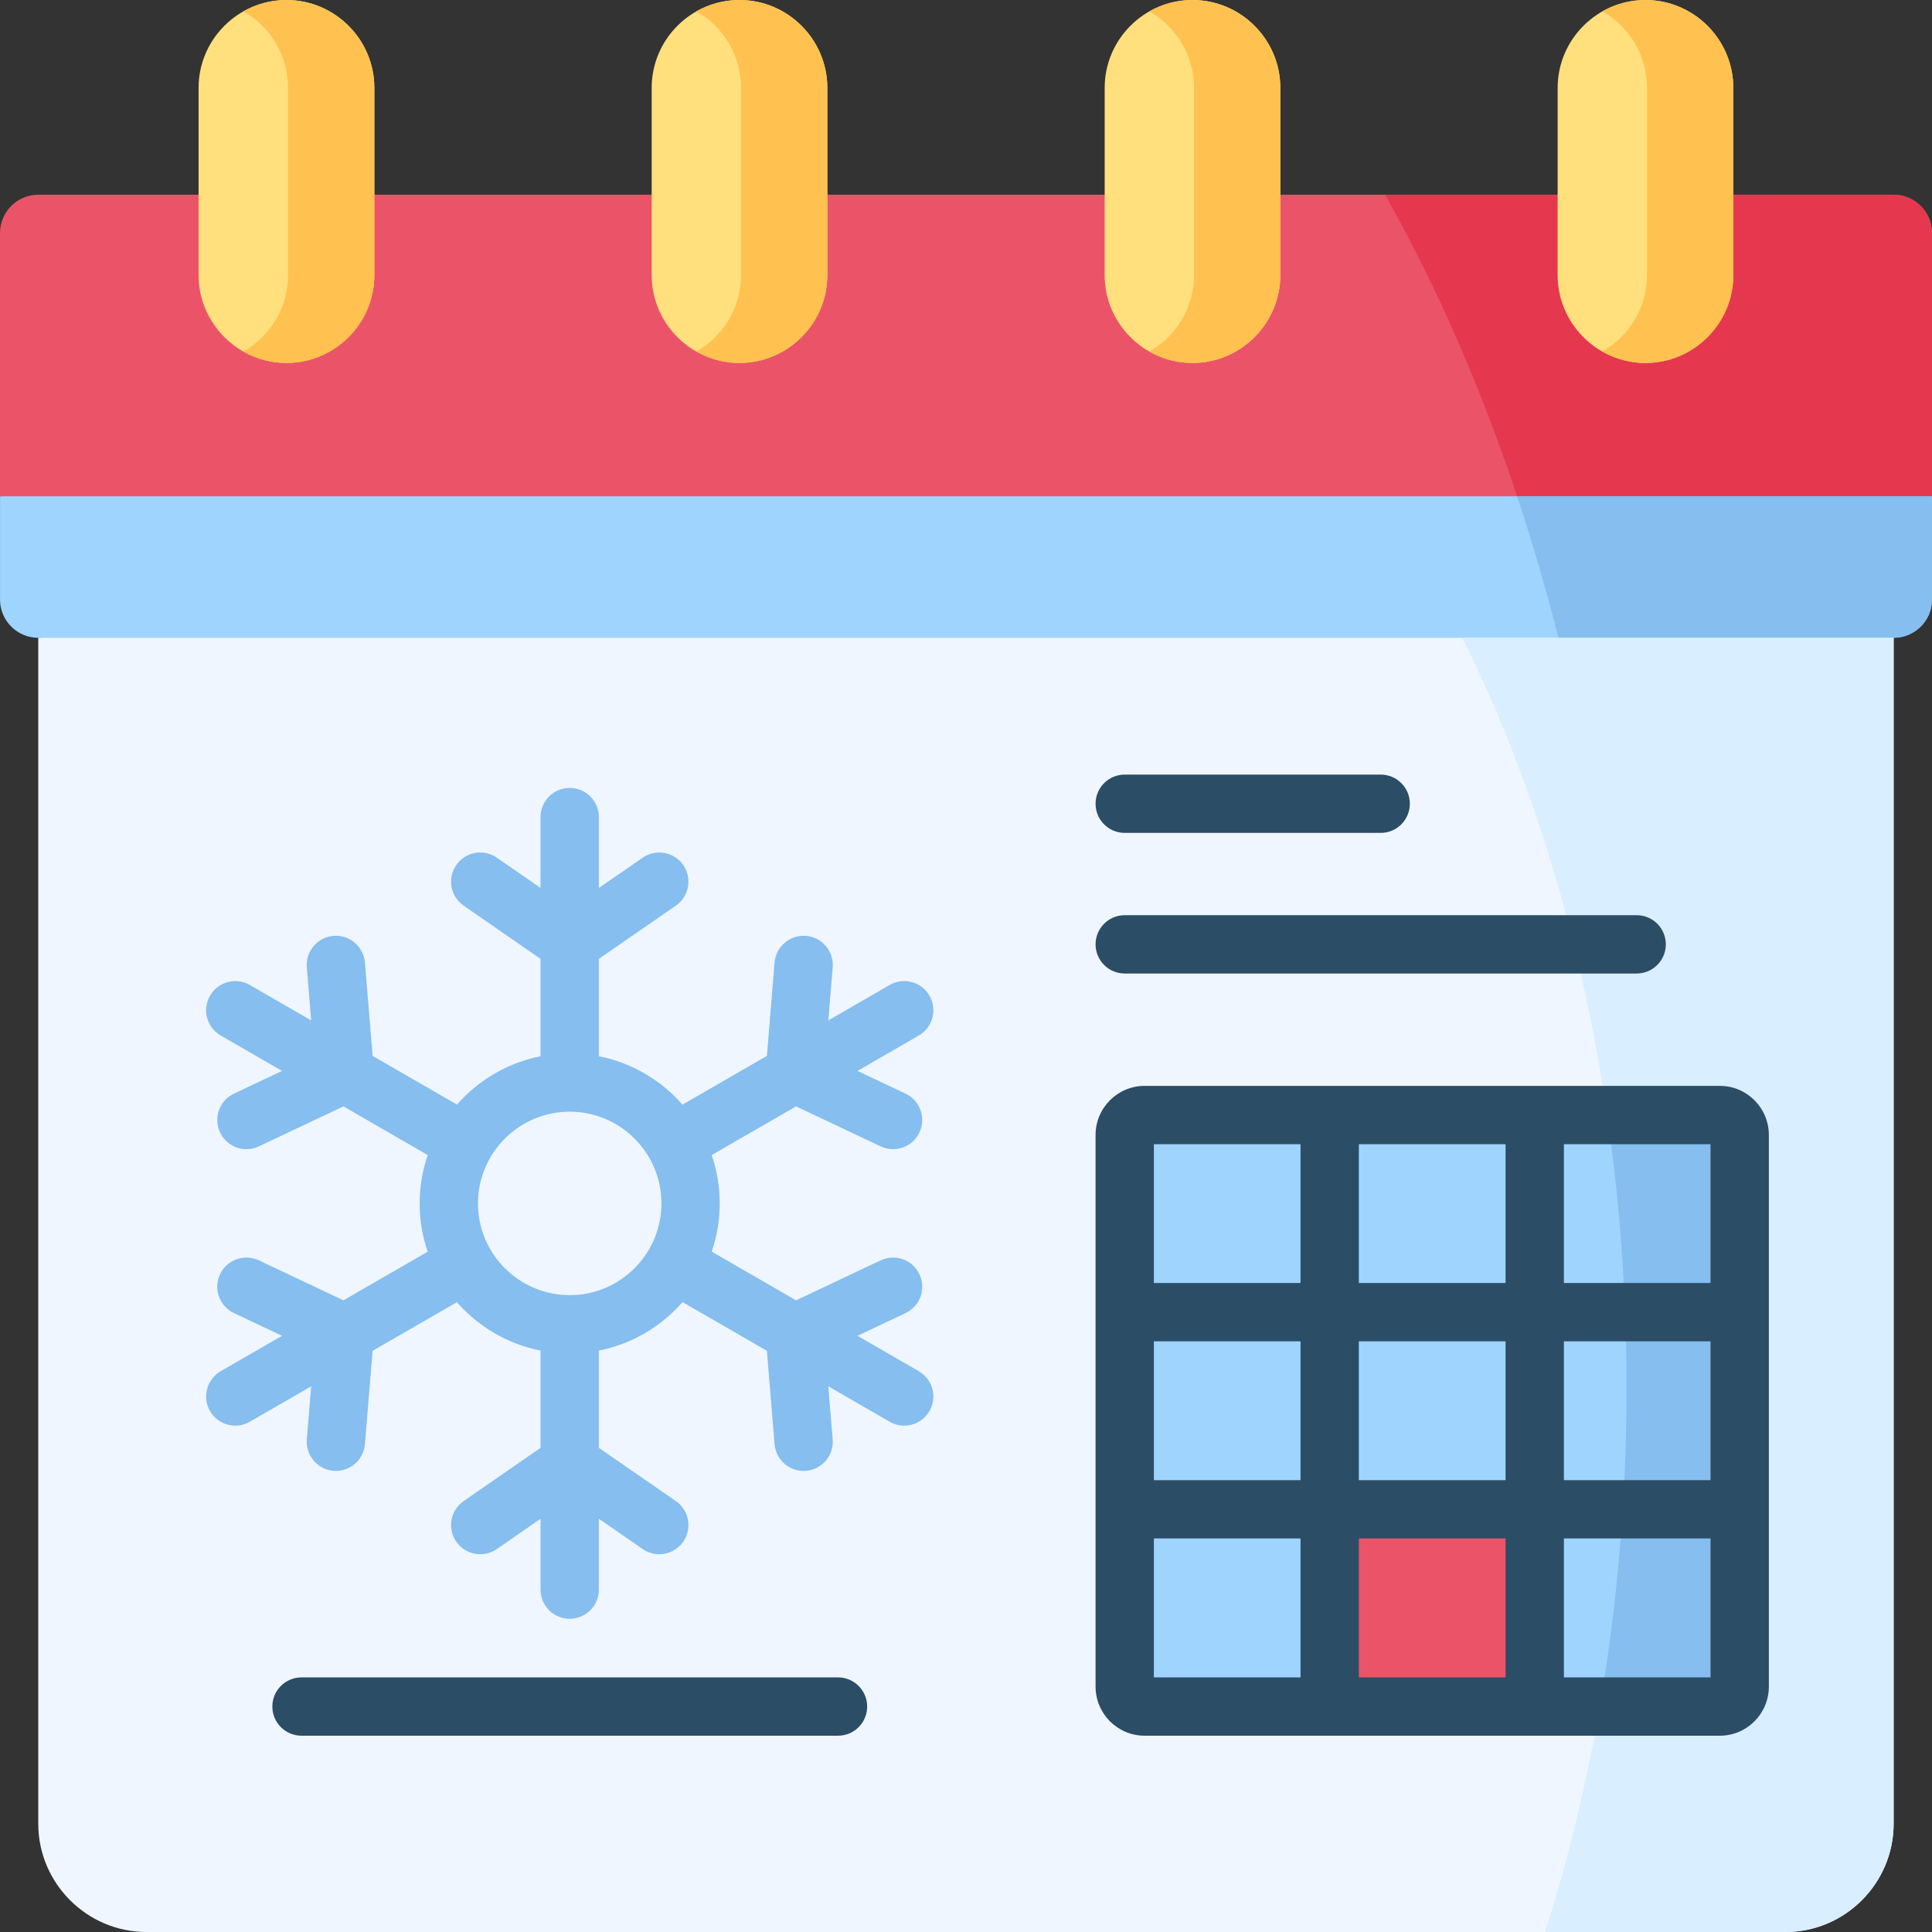 <svg id="Capa_1" enable-background="new 0 0 512 512" height="512" viewBox="0 0 512 512" width="512" xmlns="http://www.w3.org/2000/svg"><rect x="0" y="0" width="512" height="512" fill="#333333" stroke="none"/><g><g><path clip-rule="evenodd" d="m38.815 512h434.369c15.769 0 28.646-12.907 28.646-28.676v-314.302l-244.327-13.979-247.363 13.979v314.302c0 15.769 12.907 28.676 28.675 28.676z" fill="#eff6ff" fill-rule="evenodd"/></g><g><path clip-rule="evenodd" d="m10.14 169.022h491.691c5.519 0 10.045-4.439 10.162-9.9v-.234-27.362l-254.489-21.215-257.497 21.215v27.362.175c.088 5.52 4.614 9.959 10.133 9.959z" fill="#9fd4fe" fill-rule="evenodd"/></g><g><path clip-rule="evenodd" d="m.007 131.526h511.986v-69.793-.233c-.117-5.461-4.643-9.9-10.162-9.9h-491.691c-5.519 0-10.045 4.468-10.133 9.958v.175 69.793z" fill="#eb5468" fill-rule="evenodd"/></g><g><path clip-rule="evenodd" d="m367.038 51.6c13.549 23.975 25.318 50.841 35.012 79.926h109.943v-69.793-.233c-.117-5.461-4.643-9.9-10.162-9.9h-42.488v21.318c0 12.791-10.483 23.274-23.273 23.274s-23.273-10.484-23.273-23.274v-21.318z" fill="#e5384f" fill-rule="evenodd"/></g><g><path clip-rule="evenodd" d="m402.05 131.526c4.03 12.119 7.68 24.647 10.95 37.495h88.83c5.519 0 10.045-4.439 10.162-9.9v-.234-27.362h-109.942z" fill="#85beef" fill-rule="evenodd"/></g><g><path clip-rule="evenodd" d="m52.628 72.918c0 12.791 10.483 23.274 23.303 23.274 12.79 0 23.273-10.484 23.273-23.274v-21.318-28.326c0-12.82-10.484-23.274-23.274-23.274-12.819 0-23.302 10.454-23.302 23.274v28.326z" fill="#ffe07d" fill-rule="evenodd"/></g><g><path clip-rule="evenodd" d="m172.703 72.918c0 12.791 10.454 23.274 23.273 23.274 12.79 0 23.273-10.484 23.273-23.274v-21.318-28.326c.001-12.82-10.482-23.274-23.272-23.274-12.819 0-23.273 10.454-23.273 23.274v28.326 21.318z" fill="#ffe07d" fill-rule="evenodd"/></g><g><path clip-rule="evenodd" d="m292.75 72.918c0 12.791 10.454 23.274 23.273 23.274 12.79 0 23.273-10.484 23.273-23.274v-21.318-28.326c.001-12.82-10.483-23.274-23.273-23.274-12.819 0-23.273 10.454-23.273 23.274v28.326z" fill="#ffe07d" fill-rule="evenodd"/></g><g><path clip-rule="evenodd" d="m412.796 23.274v28.326 21.318c0 12.791 10.483 23.274 23.273 23.274s23.273-10.484 23.273-23.274v-21.318-28.326c.001-12.82-10.482-23.274-23.272-23.274s-23.274 10.454-23.274 23.274z" fill="#ffe07d" fill-rule="evenodd"/></g><g><path clip-rule="evenodd" d="m196.386 23.274v49.644c0 8.644-4.789 16.236-11.856 20.237 3.387 1.927 7.3 3.037 11.447 3.037 12.79 0 23.273-10.484 23.273-23.274v-21.318-28.326c0-12.82-10.483-23.274-23.273-23.274-4.147 0-8.06 1.08-11.447 3.008 7.067 4 11.856 11.593 11.856 20.266z" fill="#ffc250" fill-rule="evenodd"/></g><g><path clip-rule="evenodd" d="m76.339 23.274v49.644c0 8.644-4.789 16.236-11.856 20.237 3.387 1.927 7.3 3.037 11.447 3.037 12.79 0 23.273-10.484 23.273-23.274v-21.318-28.326c.001-12.82-10.483-23.274-23.273-23.274-4.147 0-8.06 1.08-11.447 3.008 7.067 4 11.856 11.593 11.856 20.266z" fill="#ffc250" fill-rule="evenodd"/></g><g><path clip-rule="evenodd" d="m316.432 23.274v49.644c0 8.644-4.789 16.236-11.826 20.237 3.358 1.927 7.271 3.037 11.418 3.037 12.79 0 23.273-10.484 23.273-23.274v-21.318-28.326c0-12.82-10.484-23.274-23.274-23.274-4.147 0-8.06 1.08-11.447 3.008 7.067 4 11.856 11.593 11.856 20.266z" fill="#ffc250" fill-rule="evenodd"/></g><g><path clip-rule="evenodd" d="m436.479 23.274v49.644c0 8.644-4.789 16.236-11.827 20.237 3.358 1.927 7.271 3.037 11.418 3.037 12.79 0 23.273-10.484 23.273-23.274v-21.318-28.326c0-12.82-10.483-23.274-23.273-23.274-4.147 0-8.06 1.08-11.418 3.008 7.038 4 11.827 11.593 11.827 20.266z" fill="#ffc250" fill-rule="evenodd"/></g><g><path clip-rule="evenodd" d="m298.064 300.781v46.957h54.314v-52.243h-49.058c-2.89.001-5.256 2.366-5.256 5.286z" fill="#9fd4fe" fill-rule="evenodd"/></g><g><path clip-rule="evenodd" d="m352.379 295.496h54.344v52.243h-54.344z" fill="#9fd4fe" fill-rule="evenodd"/></g><g><path clip-rule="evenodd" d="m406.722 295.496v52.243h54.314v-46.957c0-2.92-2.365-5.286-5.256-5.286z" fill="#9fd4fe" fill-rule="evenodd"/></g><g><path clip-rule="evenodd" d="m406.722 347.738h54.314v52.243h-54.314z" fill="#9fd4fe" fill-rule="evenodd"/></g><g><path clip-rule="evenodd" d="m352.379 347.738h54.344v52.243h-54.344z" fill="#9fd4fe" fill-rule="evenodd"/></g><g><path clip-rule="evenodd" d="m298.064 347.738h54.314v52.243h-54.314z" fill="#9fd4fe" fill-rule="evenodd"/></g><g><path clip-rule="evenodd" d="m298.064 399.981v46.986c0 2.891 2.365 5.286 5.256 5.286h49.058v-52.272z" fill="#9fd4fe" fill-rule="evenodd"/></g><g><path clip-rule="evenodd" d="m352.379 399.981h54.344v52.272h-54.344z" fill="#eb5468" fill-rule="evenodd"/></g><g><path clip-rule="evenodd" d="m406.722 399.981v52.272h49.058c2.891 0 5.256-2.395 5.256-5.286v-46.986z" fill="#9fd4fe" fill-rule="evenodd"/></g><g><path clip-rule="evenodd" d="m425.908 295.496c2.453 16.937 4.088 34.4 4.76 52.243h30.369v-46.957c0-2.92-2.365-5.286-5.256-5.286z" fill="#85beef" fill-rule="evenodd"/></g><g><path clip-rule="evenodd" d="m430.667 347.738c.263 6.6.38 13.258.38 19.974 0 10.892-.321 21.668-.993 32.268h30.983v-52.243h-30.37z" fill="#85beef" fill-rule="evenodd"/></g><g><path clip-rule="evenodd" d="m430.054 399.981c-1.139 17.901-3.183 35.364-6.103 52.272h31.829c2.891 0 5.256-2.395 5.256-5.286v-46.986z" fill="#85beef" fill-rule="evenodd"/></g><g><path clip-rule="evenodd" d="m417.06 250.262c3.621 14.601 6.599 29.699 8.848 45.234h29.873c2.891 0 5.256 2.365 5.256 5.286v46.957 52.243 46.986c0 2.891-2.365 5.286-5.256 5.286h-31.829c-3.563 20.821-8.439 40.824-14.484 59.747h63.717c15.769 0 28.646-12.907 28.646-28.676v-314.303h-88.83-25.464c12.206 24.442 22.193 51.775 29.523 81.24z" fill="#d9eeff" fill-rule="evenodd"/></g><path d="m222.082 444.526h-142.181c-4.268 0-7.726 3.459-7.726 7.726s3.459 7.726 7.726 7.726h142.181c4.268 0 7.726-3.459 7.726-7.726.001-4.267-3.458-7.726-7.726-7.726z" fill="#2b4d66"/><path d="m246.324 263.861c-2.134-3.695-6.858-4.96-10.555-2.827l-16.253 9.386 1.156-14.064c.35-4.253-2.814-7.984-7.067-8.333-4.237-.356-7.983 2.813-8.333 7.067l-2.033 24.731-22.371 12.919c-5.673-6.47-13.402-11.091-22.163-12.824v-25.806l20.407-14.107c3.51-2.427 4.388-7.239 1.962-10.749s-7.24-4.388-10.748-1.962l-11.621 8.033v-18.79c0-4.267-3.459-7.726-7.726-7.726-4.268 0-7.726 3.459-7.726 7.726v18.78l-11.588-8.02c-3.509-2.428-8.322-1.553-10.751 1.956s-1.552 8.322 1.956 10.751l20.382 14.107v25.808c-8.755 1.732-16.481 6.348-22.153 12.812l-22.353-12.908-2.033-24.73c-.35-4.253-4.087-7.431-8.333-7.067-4.254.35-7.418 4.08-7.067 8.333l1.156 14.064-16.252-9.385c-3.698-2.136-8.422-.869-10.555 2.827-2.134 3.695-.868 8.421 2.827 10.554l16.255 9.387-12.744 6.02c-3.858 1.823-5.508 6.429-3.685 10.287 1.32 2.792 4.096 4.427 6.991 4.427 1.107-.001 2.23-.239 3.296-.743l22.417-10.594 22.331 12.896c-1.375 4.025-2.133 8.334-2.133 12.819 0 4.476.754 8.776 2.124 12.795l-22.322 12.891-22.418-10.594c-3.857-1.823-8.462-.175-10.287 3.684-1.823 3.858-.173 8.464 3.685 10.287l12.744 6.021-16.255 9.387c-3.695 2.134-4.961 6.859-2.827 10.554 1.432 2.478 4.028 3.864 6.698 3.864 1.311 0 2.64-.335 3.857-1.037l16.252-9.385-1.156 14.063c-.35 4.253 2.814 7.984 7.067 8.333.215.018.429.027.642.027 3.98 0 7.359-3.056 7.691-7.094l2.033-24.73 22.335-12.898c5.674 6.475 13.406 11.099 22.17 12.832v25.779l-20.382 14.108c-3.509 2.429-4.384 7.242-1.956 10.75s7.241 4.386 10.751 1.956l11.588-8.02v18.779c0 4.267 3.459 7.726 7.726 7.726 4.268 0 7.726-3.459 7.726-7.726v-18.79l11.621 8.034c1.341.927 2.871 1.371 4.386 1.371 2.452 0 4.863-1.164 6.362-3.333 2.427-3.51 1.548-8.323-1.962-10.75l-20.407-14.108v-25.776c8.769-1.734 16.505-6.363 22.18-12.844l22.354 12.909 2.033 24.73c.332 4.038 3.711 7.094 7.691 7.094.212 0 .427-.009.642-.027 4.254-.35 7.417-4.08 7.067-8.333l-1.156-14.064 16.253 9.386c1.217.703 2.546 1.037 3.857 1.037 2.67 0 5.267-1.386 6.698-3.864 2.134-3.695.868-8.421-2.827-10.554l-16.254-9.386 12.743-6.022c3.858-1.823 5.508-6.429 3.685-10.287-1.825-3.859-6.435-5.508-10.287-3.684l-22.417 10.594-22.347-12.905c1.367-4.014 2.119-8.309 2.119-12.78 0-4.48-.756-8.784-2.128-12.805l22.356-12.91 22.417 10.594c1.066.504 2.189.743 3.296.743 2.895-.001 5.671-1.635 6.991-4.427 1.823-3.858.173-8.464-3.685-10.287l-12.742-6.022 16.255-9.387c3.695-2.133 4.961-6.859 2.827-10.554zm-95.346 79.363c-13.403 0-24.308-10.905-24.308-24.308s10.904-24.308 24.308-24.308c13.402 0 24.307 10.905 24.307 24.308s-10.905 24.308-24.307 24.308z" fill="#85beef"/><g fill="#2b4d66"><path d="m455.781 287.77h-152.46c-7.159 0-12.983 5.837-12.983 13.012v146.186c0 7.175 5.824 13.012 12.983 13.012h152.46c7.159 0 12.983-5.837 12.983-13.012v-146.187c0-7.174-5.824-13.011-12.983-13.011zm-149.99 67.695h38.862v36.79h-38.862zm93.205 36.79h-38.89v-36.79h38.89zm0-52.243h-38.89v-36.79h38.89zm-38.89 67.695h38.89v36.819h-38.89zm54.343-52.242h38.862v36.79h-38.862zm38.862-15.453h-38.862v-36.79h38.862zm-108.658-36.79v36.79h-38.862v-36.79zm-38.862 104.485h38.862v36.819h-38.862zm108.658 36.819v-36.819h38.862v36.819z"/><path d="m298.064 220.726h67.835c4.268 0 7.726-3.459 7.726-7.726s-3.459-7.726-7.726-7.726h-67.835c-4.268 0-7.726 3.459-7.726 7.726s3.459 7.726 7.726 7.726z"/><path d="m298.064 257.988h135.669c4.268 0 7.726-3.459 7.726-7.726s-3.459-7.726-7.726-7.726h-135.669c-4.268 0-7.726 3.459-7.726 7.726s3.459 7.726 7.726 7.726z"/></g></g></svg>